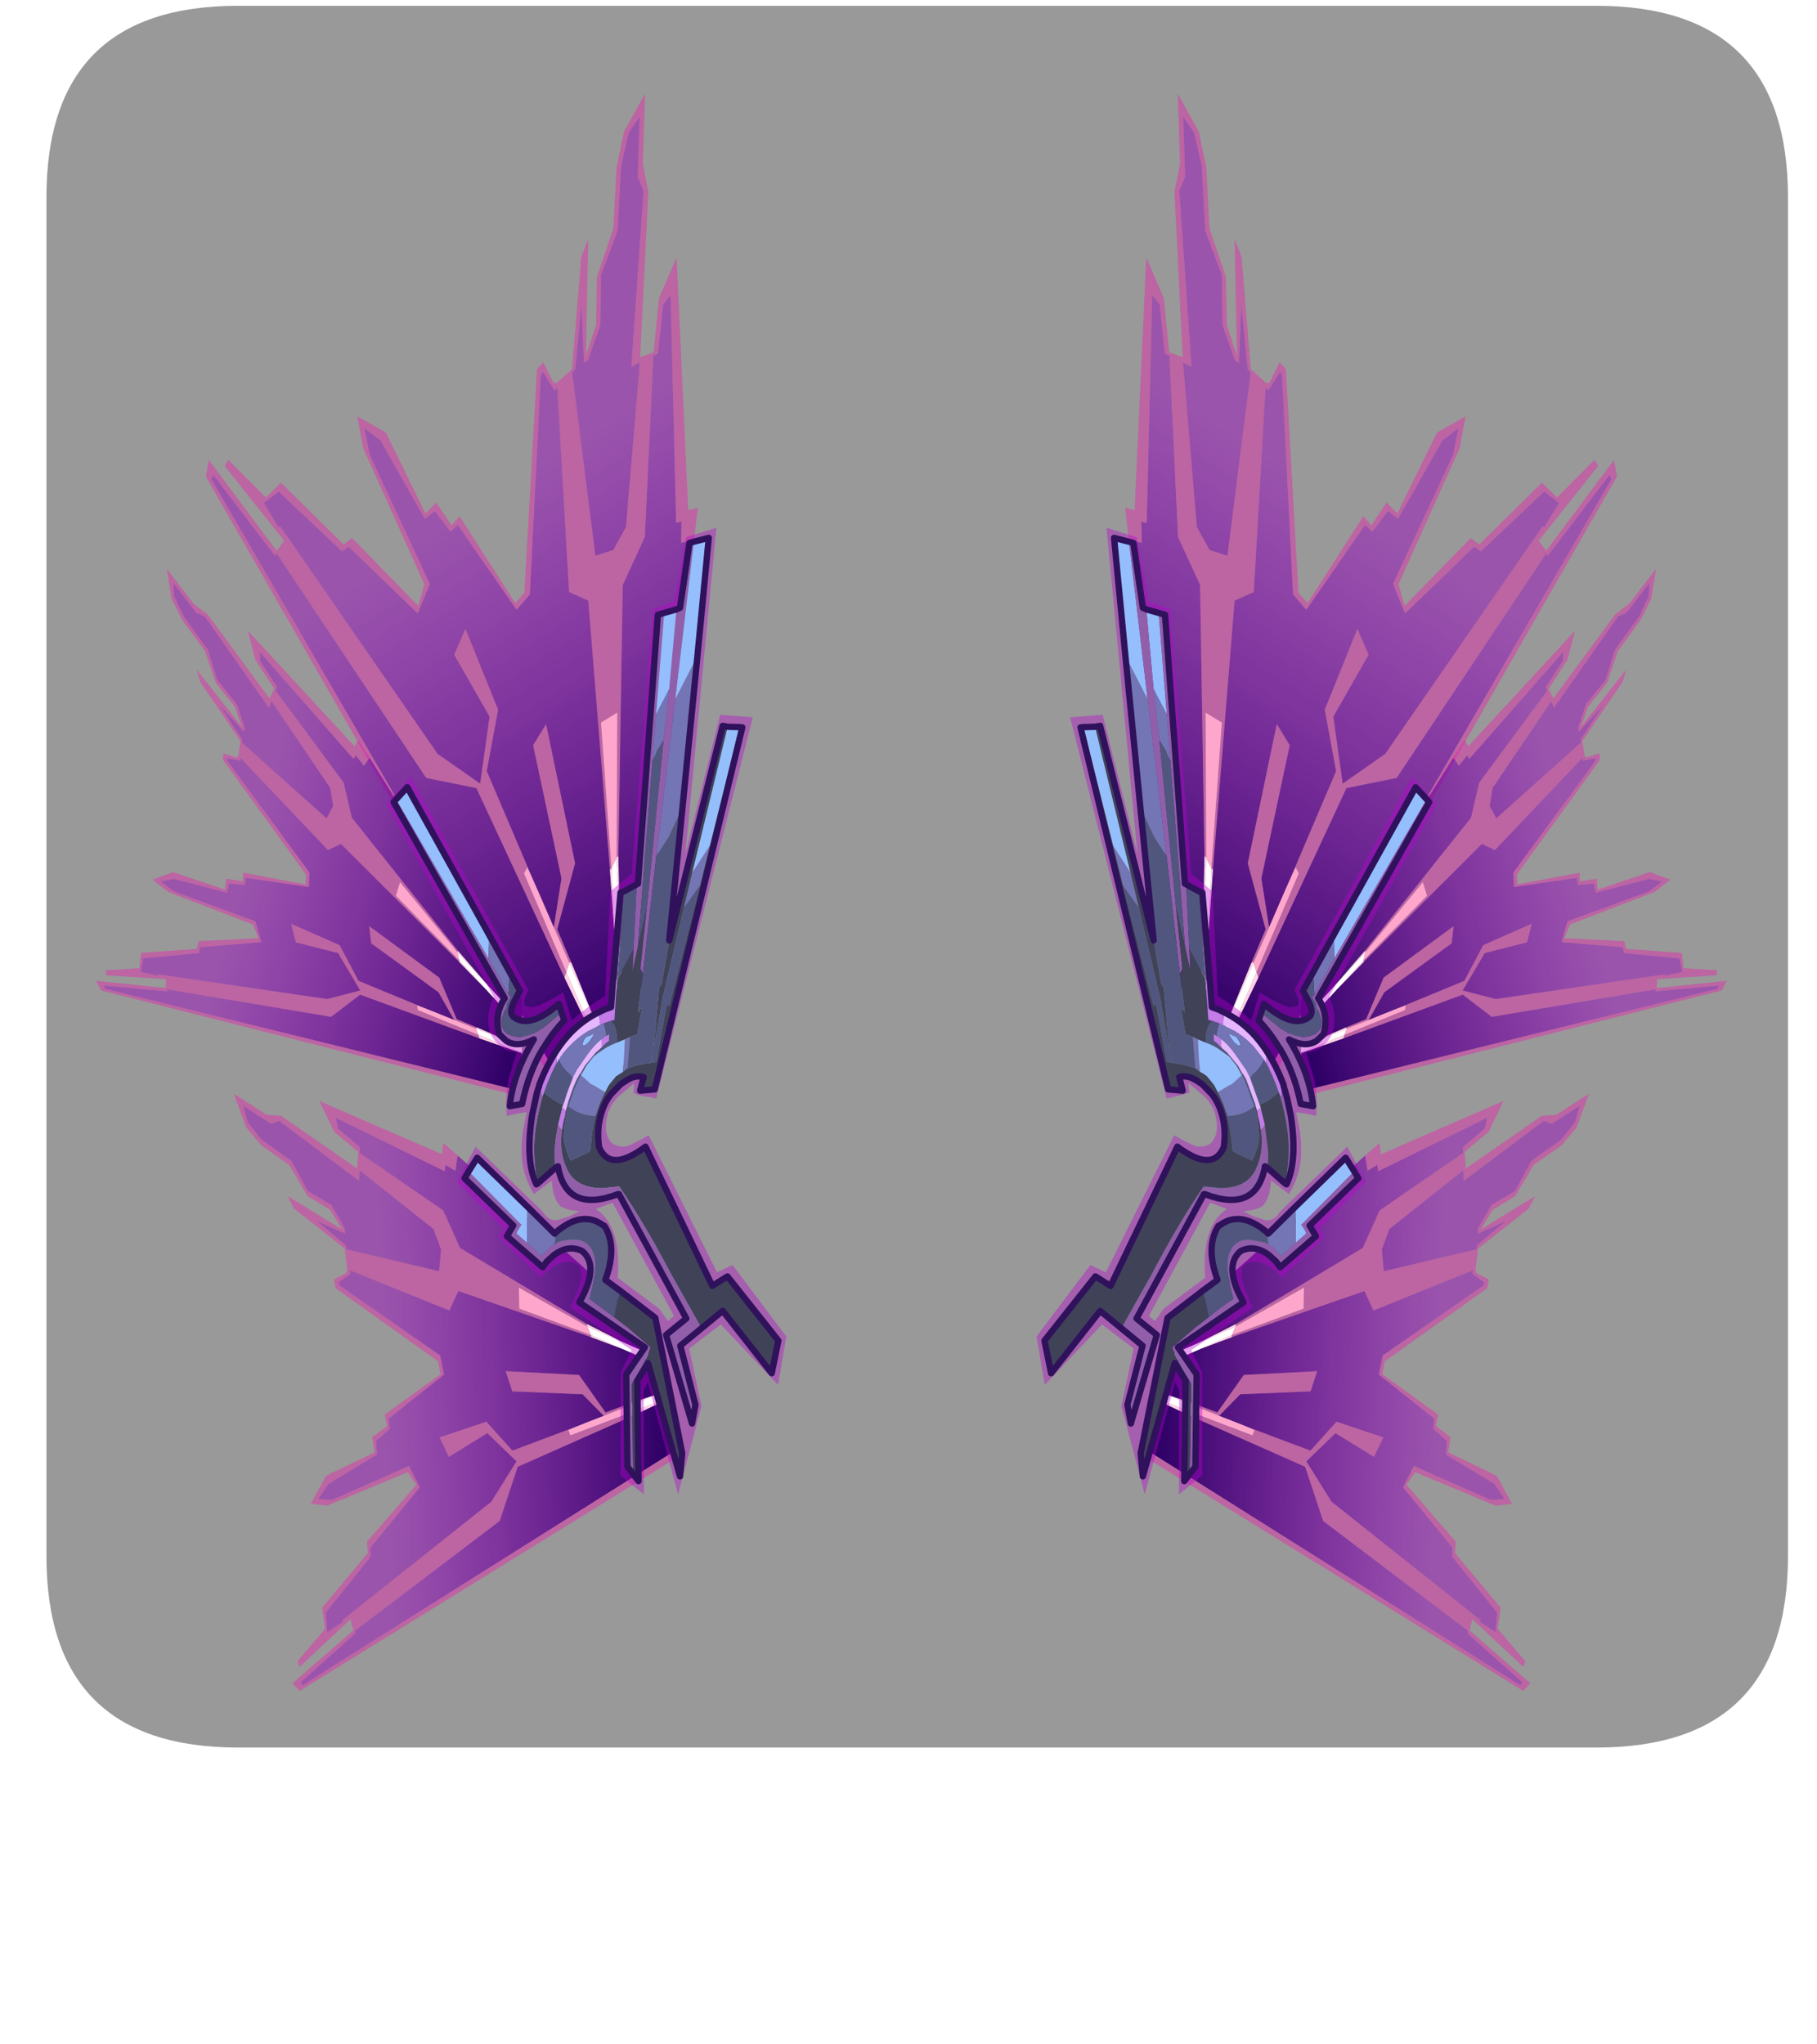 <?xml version="1.0" encoding="UTF-8" standalone="no"?>
<svg xmlns:ffdec="https://www.free-decompiler.com/flash" xmlns:xlink="http://www.w3.org/1999/xlink" ffdec:objectType="frame" height="35.2px" width="31.3px" xmlns="http://www.w3.org/2000/svg">
  <g transform="matrix(1.0, 0.0, 0.0, 1.0, 0.8, 0.0)">
    <use ffdec:characterId="1" height="30.0" transform="matrix(1.0, 0.0, 0.0, 1.0, 0.0, 0.0)" width="30.0" xlink:href="#shape0"/>
    <use ffdec:characterId="9" height="35.1" transform="matrix(1.0, 0.0, 0.0, 1.0, -0.8, 0.1)" width="31.3" xlink:href="#sprite0"/>
  </g>
  <defs>
    <g id="shape0" transform="matrix(1.0, 0.0, 0.0, 1.0, 0.0, 0.0)">
      <path d="M0.0 0.0 L30.0 0.0 30.0 30.0 0.0 30.0 0.0 0.0" fill="#33cc66" fill-opacity="0.0" fill-rule="evenodd" stroke="none"/>
    </g>
    <g id="sprite0" transform="matrix(1.0, 0.0, 0.0, 1.0, 0.8, 0.0)">
      <use ffdec:characterId="2" height="30.0" transform="matrix(1.0, 0.0, 0.0, 1.0, 0.0, 0.0)" width="30.0" xlink:href="#shape1"/>
      <filter id="filter0">
        <feColorMatrix in="SourceGraphic" result="filterResult0" type="matrix" values="0 0 0 0 1.0,0 0 0 0 0.0,0 0 0 0 0.0,0 0 0 1 0"/>
        <feConvolveMatrix divisor="25.0" in="filterResult0" kernelMatrix="1 1 1 1 1 1 1 1 1 1 1 1 1 1 1 1 1 1 1 1 1 1 1 1 1" order="5 5" result="filterResult1"/>
        <feComposite in="SourceGraphic" in2="filterResult1" operator="over" result="filterResult2"/>
      </filter>
      <use ffdec:characterId="8" filter="url(#filter0)" height="309.05" transform="matrix(0.109, 0.0, 0.0, 0.109, -0.782, 1.513)" width="287.75" xlink:href="#sprite1"/>
    </g>
    <g id="shape1" transform="matrix(1.0, 0.0, 0.0, 1.0, 0.0, 0.0)">
      <path d="M26.7 0.0 Q30.0 0.0 30.0 3.3 L30.0 26.7 Q30.0 30.0 26.7 30.0 L3.3 30.0 Q0.0 30.0 0.0 26.7 L0.0 3.3 Q0.0 0.0 3.3 0.0 L26.7 0.0" fill="#999999" fill-rule="evenodd" stroke="none"/>
    </g>
    <g id="sprite1" transform="matrix(1.0, 0.0, 0.0, 1.0, 68.8, 28.85)">
      <use ffdec:characterId="5" height="191.1" transform="matrix(0.565, 0.0, -0.232, 0.825, -19.683, -28.839)" width="162.75" xlink:href="#sprite2"/>
      <use ffdec:characterId="5" height="191.1" transform="matrix(0.281, -0.305, 0.214, 0.523, -68.796, 74.662)" width="162.75" xlink:href="#sprite2"/>
      <use ffdec:characterId="5" height="191.1" transform="matrix(0.148, -0.639, 0.329, 0.479, -45.808, 188.74)" width="162.75" xlink:href="#sprite2"/>
      <use ffdec:characterId="6" height="152.75" transform="matrix(1.0, 0.0, 0.0, 1.0, -7.95, 39.75)" width="63.25" xlink:href="#shape3"/>
      <use ffdec:characterId="5" height="191.1" transform="matrix(-0.565, 0.0, 0.232, 0.825, 169.833, -28.839)" width="162.75" xlink:href="#sprite2"/>
      <use ffdec:characterId="5" height="191.1" transform="matrix(-0.281, -0.305, -0.214, 0.523, 218.946, 74.662)" width="162.75" xlink:href="#sprite2"/>
      <use ffdec:characterId="5" height="191.1" transform="matrix(-0.148, -0.639, -0.329, 0.479, 195.958, 188.74)" width="162.75" xlink:href="#sprite2"/>
      <use ffdec:characterId="7" height="152.75" transform="matrix(1.0, 0.0, 0.0, 1.0, 94.85, 39.75)" width="63.25" xlink:href="#shape4"/>
    </g>
    <g id="sprite2" transform="matrix(1.0, 0.0, 0.0, 1.0, 0.0, -1.65)">
      <use ffdec:characterId="4" height="191.1" transform="matrix(1.0, 0.0, 0.0, 1.0, 0.0, 1.65)" width="162.75" xlink:href="#sprite3"/>
    </g>
    <g id="sprite3" transform="matrix(1.0, 0.0, 0.0, 1.0, 0.0, -1.65)">
      <use ffdec:characterId="3" height="191.1" transform="matrix(1.0, 0.0, 0.0, 1.0, 0.0, 1.65)" width="162.75" xlink:href="#shape2"/>
    </g>
    <g id="shape2" transform="matrix(1.0, 0.0, 0.0, 1.0, 0.0, -1.65)">
      <path d="M148.2 191.6 L2.25 75.5 2.4 74.65 26.05 90.15 26.45 89.8 85.8 132.7 100.65 134.65 140.2 170.95 154.25 183.55 148.2 191.6 M124.2 152.7 L102.2 131.4 100.55 119.65 85.05 104.15 83.95 109.1 98.7 120.95 101.35 133.8 87.1 128.1 25.1 84.45 24.8 84.7 18.8 80.05 22.0 77.85 44.4 89.3 46.0 88.45 70.5 101.2 71.55 95.55 44.6 70.8 41.0 65.7 46.5 68.1 65.05 83.1 67.25 81.6 73.25 85.55 74.75 84.25 97.85 100.5 100.35 97.55 86.2 55.6 86.45 54.9 91.25 58.5 91.8 58.0 111.15 97.1 117.2 98.75 144.35 150.15 150.65 162.45 158.25 178.45 158.7 178.2 155.25 182.15 155.15 182.25 151.85 178.95 141.1 168.25 134.35 161.7 134.15 149.05 115.1 122.4 113.15 126.45 131.55 151.95 133.25 161.35 127.2 155.55 124.2 152.7 M145.75 147.8 L125.6 95.75 128.0 86.55 116.15 51.85 117.25 51.4 114.85 42.0 116.2 40.25 135.65 83.85 137.05 83.6 138.6 87.65 142.05 87.2 162.75 172.55 158.9 177.85 159.2 177.25 151.95 161.95 145.75 147.8 M93.5 6.05 L97.7 17.6 100.4 20.2 110.85 53.95 112.9 53.15 121.95 84.65 120.2 89.05 115.65 90.15 94.75 55.05 95.35 54.45 92.05 42.15 97.3 53.25 98.2 52.65 98.9 45.95 95.15 36.35 96.3 27.9 92.2 15.5 91.7 9.1 93.5 6.05" fill="url(#gradient0)" fill-rule="evenodd" stroke="none"/>
      <path d="M148.2 191.6 L147.3 192.75 0.45 74.95 0.0 71.8 26.1 89.2 27.45 87.3 4.9 72.95 5.4 71.75 18.9 79.0 21.95 76.15 44.35 88.0 46.2 86.75 70.05 99.75 70.05 95.6 42.25 69.55 38.1 63.45 47.35 66.55 64.8 82.05 66.95 79.95 73.05 84.35 74.5 82.55 96.95 99.2 98.7 97.25 84.65 54.4 85.85 53.1 90.45 57.1 91.3 57.0 94.4 54.45 94.45 54.4 88.2 32.9 88.75 29.5 97.25 51.8 97.7 46.0 94.15 36.7 94.95 27.45 91.05 15.85 90.3 8.95 93.2 1.65 98.1 15.1 101.85 20.45 112.6 52.25 112.6 52.1 115.95 51.2 113.2 40.85 114.9 33.0 138.05 81.45 140.5 80.95 142.05 87.2 138.6 87.65 137.05 83.6 135.65 83.85 116.2 40.25 114.85 42.0 117.25 51.4 116.15 51.85 128.0 86.55 125.6 95.75 145.75 147.8 Q145.45 147.65 145.35 148.05 L134.1 120.2 130.35 122.1 144.75 150.0 Q144.6 150.45 144.35 150.15 L117.2 98.75 111.15 97.1 91.8 58.0 91.25 58.5 86.45 54.9 86.2 55.6 100.35 97.55 97.85 100.5 74.75 84.25 73.25 85.55 67.25 81.6 65.05 83.1 46.5 68.1 41.0 65.7 44.6 70.8 71.55 95.55 70.5 101.2 46.0 88.45 44.4 89.3 22.0 77.85 18.8 80.05 24.8 84.7 25.1 84.45 87.1 128.1 101.35 133.8 98.7 120.95 83.95 109.1 85.05 104.15 100.55 119.65 102.2 131.4 124.2 152.7 121.1 149.85 120.7 151.0 140.3 169.9 140.2 170.95 100.65 134.65 85.8 132.7 26.45 89.8 26.05 90.15 2.4 74.65 2.25 75.5 148.2 191.6 M93.5 6.05 L91.7 9.1 92.2 15.5 96.3 27.9 95.15 36.35 98.9 45.95 98.2 52.65 97.3 53.25 92.05 42.15 95.35 54.45 94.75 55.05 115.65 90.15 120.2 89.05 121.95 84.65 112.9 53.15 110.85 53.95 100.4 20.2 97.7 17.6 93.5 6.05 M133.25 161.35 L131.55 151.95 113.15 126.45 115.1 122.4 134.15 149.05 134.35 161.7 141.1 168.25 Q140.45 167.85 140.4 168.15 L133.25 161.35" fill="#ff00b4" fill-opacity="0.349" fill-rule="evenodd" stroke="none"/>
      <path d="M159.2 177.25 L158.25 178.45 150.65 162.45 144.75 150.0 145.35 148.05 151.95 161.95 159.2 177.25 M155.15 182.25 L155.35 182.25 154.4 183.45 140.3 169.9 140.4 168.15 151.85 178.95 155.15 182.25" fill="#ffffff" fill-rule="evenodd" stroke="none"/>
      <path d="M140.3 169.9 L120.7 151.0 121.1 149.85 124.2 152.7 127.2 155.55 133.25 161.35 140.4 168.15 140.3 169.9 M144.75 150.0 L130.35 122.1 134.1 120.2 145.35 148.05 144.75 150.0" fill="#ffa6cd" fill-rule="evenodd" stroke="none"/>
      <path d="M140.2 170.95 L140.3 169.9 154.4 183.45 154.25 183.55 140.2 170.95 M144.35 150.15 Q144.6 150.45 144.75 150.0 L150.65 162.45 144.35 150.15 M145.35 148.05 Q145.45 147.65 145.75 147.8 L151.95 161.95 145.35 148.05 M141.1 168.25 L151.85 178.95 140.4 168.15 Q140.45 167.85 141.1 168.25" fill="#ffd2e6" fill-rule="evenodd" stroke="none"/>
    </g>
    <linearGradient gradientTransform="matrix(-0.036, -0.066, 0.065, -0.035, 103.3, 137.75)" gradientUnits="userSpaceOnUse" id="gradient0" spreadMethod="pad" x1="-819.2" x2="819.2">
      <stop offset="0.0" stop-color="#2e0066"/>
      <stop offset="1.0" stop-color="#9b00c4" stop-opacity="0.451"/>
    </linearGradient>
    <g id="shape3" transform="matrix(1.0, 0.0, 0.0, 1.0, 7.95, -39.75)">
      <path d="M47.9 71.25 L48.35 71.3 34.5 128.5 32.2 128.7 32.75 126.55 Q31.4 126.15 29.85 127.2 L29.7 127.3 29.1 127.7 27.6 129.25 Q26.45 130.7 25.95 132.7 25.35 134.85 25.7 137.55 L25.7 137.6 Q27.45 141.75 33.05 137.55 L43.6 159.55 46.0 158.05 54.05 168.2 53.0 173.35 45.25 163.5 41.9 166.25 37.15 157.8 Q32.85 149.6 28.9 143.85 L28.7 143.85 28.2 143.9 26.25 144.1 Q22.2 144.1 20.75 141.35 L20.3 140.3 Q19.4 137.9 19.85 134.85 L20.05 133.65 20.3 132.7 20.45 131.85 20.65 131.2 20.85 131.3 20.7 131.75 Q20.05 134.45 20.15 136.5 20.4 137.95 21.2 139.75 L23.6 138.65 24.3 138.25 24.6 135.5 Q24.75 134.25 25.05 133.1 L25.15 132.7 Q25.85 130.45 26.65 128.95 L27.25 127.8 28.4 126.4 29.45 125.75 30.05 125.25 Q31.7 124.55 33.9 124.3 L34.25 122.25 33.95 124.3 34.75 124.15 36.4 115.1 36.8 115.3 41.65 96.25 43.2 90.0 47.9 71.25 M18.75 140.95 L16.1 143.3 Q15.5 141.5 15.45 138.1 15.4 134.6 16.75 129.7 L16.75 129.6 17.0 128.95 Q17.65 129.6 18.65 130.2 L18.95 130.4 20.05 130.95 19.9 131.3 19.8 131.85 19.25 134.05 Q18.75 136.45 18.7 138.4 L18.7 139.0 18.75 140.05 18.75 140.95 M36.8 104.95 L45.25 71.05 46.05 71.2 40.45 94.25 39.15 99.75 35.55 114.95 35.6 115.0 34.6 120.6 Q34.35 121.45 34.25 122.25 L34.6 119.3 35.2 112.4 35.6 111.85 36.8 104.95 M31.85 105.9 L33.25 99.85 32.25 109.4 32.65 110.2 31.85 116.35 32.55 115.6 32.2 117.2 31.75 119.8 30.6 120.2 29.8 120.6 28.7 121.05 28.55 121.1 28.55 120.1 Q28.4 118.9 27.85 117.9 L27.75 117.6 28.15 117.55 Q28.3 114.3 28.6 111.1 L31.1 106.45 31.15 106.3 31.0 109.85 31.85 105.9 M31.1 189.3 L30.85 175.1 31.3 174.25 Q33.25 171.2 33.85 169.25 L30.25 166.15 28.1 164.5 28.95 160.25 34.6 164.6 38.85 186.0 38.5 189.65 33.45 171.75 31.75 174.55 31.95 190.4 31.1 189.3" fill="#404358" fill-rule="evenodd" stroke="none"/>
      <path d="M41.9 166.25 L45.25 163.5 53.0 173.35 54.05 168.2 46.0 158.05 43.6 159.55 33.05 137.55 Q27.45 141.75 25.7 137.6 L25.7 137.55 Q25.35 134.85 25.95 132.7 26.45 130.7 27.6 129.25 L29.1 127.7 29.7 127.3 29.85 127.2 Q31.4 126.15 32.75 126.55 L32.2 128.7 34.5 128.5 48.35 71.3 47.9 71.25 46.05 71.2 45.25 71.05 36.8 104.95 38.9 83.9 41.25 60.1 43.05 41.35 40.7 41.95 40.0 42.15 38.5 52.4 37.95 52.65 36.0 53.2 35.0 53.5 31.85 96.0 31.65 96.1 29.65 97.2 29.1 97.4 27.85 112.05 27.6 115.5 26.5 115.9 25.7 116.3 Q21.95 118.1 19.3 121.9 L19.0 122.35 Q17.45 124.65 16.25 127.8 L16.25 127.95 Q15.9 128.85 15.7 129.9 L15.15 132.45 Q14.0 139.7 15.8 143.5 L16.1 143.3 18.75 140.95 19.2 140.65 Q20.55 148.15 28.7 145.05 L28.85 145.05 39.5 164.7 36.3 167.3 40.4 181.3 40.95 178.35 38.55 169.0 41.9 166.25 M46.8 156.25 L55.3 167.55 54.0 175.2 44.95 165.65 39.95 169.45 41.9 178.55 38.2 192.5 33.4 174.75 32.75 176.1 32.8 192.5 29.1 189.5 29.1 173.25 30.85 169.7 21.15 163.0 21.45 162.3 22.55 159.7 Q23.15 157.45 22.65 156.5 22.15 155.75 20.75 155.75 19.6 155.75 18.4 156.6 17.2 157.3 16.5 158.25 L9.85 151.9 10.55 150.45 3.25 143.1 6.2 137.55 16.8 147.8 16.9 147.95 17.15 148.3 Q17.9 149.2 18.95 149.2 L21.05 148.55 22.6 147.75 Q20.6 147.6 19.6 146.95 18.4 145.8 18.25 142.9 L15.4 145.05 Q13.6 141.95 13.5 139.05 13.3 136.05 14.3 132.1 L12.9 132.3 11.1 132.7 11.0 130.5 Q11.1 128.15 11.55 126.4 L12.75 122.55 Q11.0 122.75 9.45 121.05 7.5 118.85 8.55 115.2 L9.05 113.85 -7.95 83.35 -4.05 79.15 14.55 112.8 14.0 114.0 Q13.7 115.0 14.1 115.35 L15.05 115.5 Q15.95 115.5 18.65 114.0 L20.05 113.2 21.4 117.6 Q23.6 115.6 26.65 113.75 L27.5 97.2 30.85 94.4 34.2 52.6 37.55 51.4 39.45 41.25 44.25 39.75 39.35 91.3 44.85 69.3 50.0 69.7 34.75 129.95 33.7 129.7 Q32.05 129.55 31.15 129.05 L31.3 127.65 31.1 127.65 28.7 129.7 Q27.5 131.0 27.1 132.3 26.4 135.0 27.3 136.4 27.9 137.55 29.7 137.55 30.4 137.55 33.55 135.75 L44.35 157.4 46.8 156.25 M8.35 104.1 L-4.6 80.75 -6.35 82.65 -6.75 83.1 10.8 114.1 Q9.05 116.7 9.95 119.8 L11.0 120.8 Q12.75 122.0 15.4 120.6 12.1 126.05 11.6 131.15 L13.55 130.8 Q14.5 126.0 16.8 122.1 L17.0 121.85 Q18.4 119.5 20.2 117.6 L19.8 116.35 19.35 115.0 Q14.85 118.9 12.35 117.15 11.4 116.6 12.2 114.8 L13.2 112.9 11.6 110.0 8.35 104.1 M14.35 147.0 L6.45 139.3 5.1 141.45 4.45 142.55 12.15 150.0 11.15 151.7 16.8 156.6 17.45 155.7 18.55 154.7 Q20.85 152.95 23.05 154.05 25.85 156.4 22.6 162.15 L32.95 169.25 30.0 173.55 30.2 188.1 31.1 189.3 31.95 190.4 31.75 174.55 33.45 171.75 38.5 189.65 38.85 186.0 34.6 164.6 28.95 160.25 26.7 158.6 Q28.65 153.35 26.55 150.05 L26.45 150.05 Q23.1 147.45 18.8 151.15 L18.7 151.3 14.35 147.0 M27.85 146.4 L25.7 147.2 25.2 147.4 Q29.25 150.0 28.65 158.25 L35.2 163.15 36.6 165.1 37.55 164.3 27.85 146.4" fill="#bb00d0" fill-opacity="0.38" fill-rule="evenodd" stroke="none"/>
      <path d="M19.85 134.85 Q19.4 137.9 20.3 140.3 L20.75 141.35 Q22.2 144.1 26.25 144.1 L28.2 143.9 28.7 143.85 28.9 143.85 Q32.85 149.6 37.15 157.8 L41.9 166.25 38.55 169.0 40.95 178.35 40.4 181.3 36.3 167.3 39.5 164.7 28.85 145.05 28.7 145.05 Q20.55 148.15 19.2 140.65 L18.75 140.95 18.75 140.05 18.7 139.0 18.7 138.4 Q18.75 136.45 19.25 134.05 L19.6 134.6 19.85 134.85 M16.1 143.3 L15.8 143.5 Q14.0 139.7 15.15 132.45 L15.7 129.9 Q15.9 128.85 16.25 127.95 L16.25 127.8 16.45 128.15 16.75 129.7 Q15.4 134.6 15.45 138.1 15.5 141.5 16.1 143.3 M31.65 96.1 L31.85 96.0 35.0 53.5 36.0 53.2 34.7 69.35 34.15 76.5 31.85 105.9 31.0 109.85 31.15 106.3 31.65 96.1 M37.95 52.65 L38.5 52.4 40.0 42.15 40.7 41.95 37.75 66.85 34.75 91.6 32.65 110.2 32.25 109.4 33.25 99.85 35.9 73.3 36.8 65.25 37.95 52.65 M-6.35 82.65 L8.25 107.85 11.4 113.5 11.8 113.95 11.4 114.55 11.15 115.05 10.4 117.15 Q9.95 118.65 11.0 119.5 L11.1 119.65 Q12.1 120.2 13.25 120.2 14.95 120.2 17.2 118.5 L19.8 116.35 20.2 117.6 Q18.4 119.5 17.0 121.85 L16.8 122.1 Q14.5 126.0 13.55 130.8 L11.6 131.15 Q12.1 126.05 15.4 120.6 12.75 122.0 11.0 120.8 L9.95 119.8 Q9.05 116.7 10.8 114.1 L-6.75 83.1 -6.35 82.65 M5.1 141.45 L13.3 149.75 13.5 149.95 13.35 150.0 12.75 151.0 12.7 151.3 14.35 152.75 15.7 154.0 16.6 154.85 17.9 153.5 18.7 152.95 19.05 152.75 Q20.15 152.25 21.75 152.25 24.35 152.25 25.0 155.1 25.35 157.4 24.2 161.6 L28.1 164.5 30.25 166.15 33.85 169.25 Q33.25 171.2 31.3 174.25 L30.85 175.1 31.1 189.3 30.2 188.1 30.0 173.55 32.95 169.25 22.6 162.15 Q25.85 156.4 23.05 154.05 20.85 152.95 18.55 154.7 L17.45 155.7 16.8 156.6 11.15 151.7 12.15 150.0 4.45 142.55 5.1 141.45" fill="#915faa" fill-rule="evenodd" stroke="none"/>
      <path d="M47.9 71.25 L43.2 90.0 40.45 94.25 46.05 71.2 47.9 71.25 M29.45 125.75 L28.4 126.4 27.25 127.8 26.65 128.95 25.0 127.95 24.4 127.65 22.85 126.25 23.7 124.75 24.85 123.3 Q25.65 122.65 26.75 121.95 27.6 121.45 28.55 121.1 L28.7 121.05 29.8 120.6 29.65 123.65 29.45 125.75 M36.0 53.2 L37.95 52.65 36.8 65.25 35.35 68.05 35.2 68.3 34.7 69.35 36.0 53.2 M40.7 41.95 L43.05 41.35 41.25 60.1 40.7 61.1 38.9 64.6 38.6 65.2 37.75 66.85 40.7 41.95 M-6.35 82.65 L-4.6 80.75 8.35 104.1 8.25 107.85 -6.35 82.65 M24.7 120.2 L24.05 121.1 23.4 121.6 23.05 121.55 23.15 121.1 Q23.35 120.45 23.7 120.2 L24.8 119.75 24.7 120.2 M14.35 152.75 L12.7 151.3 12.75 151.0 13.35 150.0 13.5 149.95 13.3 149.75 5.1 141.45 6.45 139.3 14.35 147.0 14.35 151.3 14.35 152.75" fill="#94befc" fill-rule="evenodd" stroke="none"/>
      <path d="M43.2 90.0 L41.65 96.25 39.15 99.75 40.45 94.25 43.2 90.0 M30.05 125.25 L29.45 125.75 29.65 123.65 29.8 120.6 30.6 120.2 30.2 125.15 30.05 125.25 M26.65 128.95 Q25.85 130.45 25.15 132.7 22.85 132.6 21.5 131.6 L21.25 131.45 20.9 131.2 Q21.6 128.85 22.4 127.1 L22.85 126.25 24.4 127.65 25.0 127.95 26.65 128.95 M41.25 60.1 L38.9 83.9 38.75 84.2 36.7 88.6 34.75 91.6 37.75 66.85 38.6 65.2 38.9 64.6 40.7 61.1 41.25 60.1 M34.7 69.35 L35.2 68.3 35.35 68.05 36.8 65.25 35.9 73.3 34.75 75.2 34.75 75.4 34.15 76.5 34.7 69.35 M8.25 107.85 L8.35 104.1 11.6 110.0 11.4 113.5 8.25 107.85 M25.9 118.3 L26.45 118.05 26.75 119.05 26.8 120.1 26.1 120.6 Q24.85 121.6 23.95 122.9 L22.2 125.45 21.6 126.6 21.2 126.25 20.75 125.85 Q19.8 124.95 19.35 123.8 20.05 122.65 21.05 121.65 23.15 119.45 25.9 118.3 M24.7 120.2 L24.8 119.75 23.7 120.2 Q23.35 120.45 23.15 121.1 L23.05 121.55 23.4 121.6 24.05 121.1 24.7 120.2 M14.35 152.75 L14.35 151.3 14.35 147.0 18.7 151.3 18.8 151.15 18.7 152.95 17.9 153.5 16.6 154.85 15.7 154.0 14.35 152.75" fill="#7375b4" fill-rule="evenodd" stroke="none"/>
      <path d="M41.65 96.25 L36.8 115.3 36.4 115.1 34.75 124.15 33.95 124.3 34.25 122.25 33.9 124.3 Q31.7 124.55 30.05 125.25 L30.2 125.15 30.6 120.2 31.75 119.8 32.2 117.2 32.55 115.6 31.85 116.35 32.65 110.2 34.75 91.6 36.7 88.6 38.75 84.2 38.9 83.9 36.8 104.95 35.6 111.85 35.2 112.4 34.6 119.3 34.25 122.25 Q34.35 121.45 34.6 120.6 L35.6 115.0 35.55 114.95 39.15 99.75 41.65 96.25 M25.15 132.7 L25.05 133.1 Q24.75 134.25 24.6 135.5 L24.3 138.25 23.6 138.65 21.2 139.75 Q20.4 137.95 20.15 136.5 20.05 134.45 20.7 131.75 L20.85 131.3 20.65 131.2 20.7 130.9 Q21.35 128.7 22.15 126.95 L22.65 126.05 22.75 126.0 23.45 124.75 23.95 124.15 25.15 122.7 26.1 121.85 26.8 121.15 27.25 120.8 27.3 119.8 26.8 120.1 26.75 119.05 26.45 118.05 27.75 117.6 27.85 117.9 Q28.4 118.9 28.55 120.1 L28.55 121.1 Q27.6 121.45 26.75 121.95 25.65 122.65 24.85 123.3 L23.7 124.75 22.85 126.25 22.4 127.1 Q21.6 128.85 20.9 131.2 L21.25 131.45 21.5 131.6 Q22.85 132.6 25.15 132.7 M29.65 97.2 L31.65 96.1 31.15 106.3 31.1 106.45 28.6 111.1 29.65 97.2 M34.15 76.5 L34.75 75.4 34.75 75.2 35.9 73.3 33.25 99.85 31.85 105.9 34.15 76.5 M11.6 110.0 L13.2 112.9 12.2 114.8 Q11.4 116.6 12.35 117.15 14.85 118.9 19.35 115.0 L19.8 116.35 17.2 118.5 Q14.95 120.2 13.25 120.2 12.1 120.2 11.1 119.65 L11.0 119.5 Q9.95 118.65 10.4 117.15 L11.15 115.05 11.4 114.55 11.8 113.95 11.4 113.5 11.6 110.0 M18.95 124.45 L19.35 123.8 Q19.8 124.95 20.75 125.85 L21.2 126.25 21.6 126.6 21.35 127.3 Q20.75 128.7 20.3 130.25 L20.05 130.95 18.95 130.4 18.65 130.2 Q17.65 129.6 17.0 128.95 17.85 126.4 18.95 124.45 M28.1 164.5 L24.2 161.6 Q25.35 157.4 25.0 155.1 24.35 152.25 21.75 152.25 20.15 152.25 19.05 152.75 L18.7 152.95 18.8 151.15 Q23.1 147.45 26.45 150.05 L26.55 150.05 Q28.65 153.35 26.7 158.6 L28.95 160.25 28.1 164.5" fill="#51567e" fill-rule="evenodd" stroke="none"/>
      <path d="M27.85 112.05 L29.1 97.4 29.65 97.2 28.6 111.1 27.85 112.05" fill="#664983" fill-rule="evenodd" stroke="none"/>
      <path d="M20.45 131.85 L20.3 132.7 20.05 133.65 19.85 134.85 19.6 134.6 19.25 134.05 19.8 131.85 19.9 131.3 20.45 131.85 M16.25 127.8 Q17.45 124.65 19.0 122.35 L19.3 121.9 19.25 122.25 19.05 123.0 18.95 124.45 Q17.85 126.4 17.0 128.95 L16.75 129.6 16.75 129.7 16.45 128.15 16.25 127.8 M25.7 116.3 L26.5 115.9 27.6 115.5 27.85 112.05 28.6 111.1 Q28.3 114.3 28.15 117.55 L27.75 117.6 26.45 118.05 25.9 118.3 25.7 116.9 25.7 116.6 25.7 116.3 M26.1 121.85 L26.1 121.4 26.1 120.6 26.8 120.1 27.3 119.8 27.25 120.8 26.8 121.15 26.1 121.85" fill="#c37be7" fill-rule="evenodd" stroke="none"/>
      <path d="M20.65 131.2 L20.45 131.85 19.9 131.3 20.05 130.95 20.3 130.25 Q20.75 128.7 21.35 127.3 L21.6 126.6 22.2 125.45 23.95 122.9 Q24.85 121.6 26.1 120.6 L26.1 121.4 26.1 121.85 25.15 122.7 23.95 124.15 23.45 124.75 22.75 126.0 22.65 126.05 22.15 126.95 Q21.35 128.7 20.7 130.9 L20.65 131.2 M19.3 121.9 Q21.95 118.1 25.7 116.3 L25.7 116.6 25.7 116.9 25.9 118.3 Q23.15 119.45 21.05 121.65 20.05 122.65 19.35 123.8 L18.95 124.45 19.05 123.0 19.25 122.25 19.3 121.9" fill="#e6b6ff" fill-rule="evenodd" stroke="none"/>
      <path d="M41.9 166.25 L45.25 163.5 53.0 173.35 54.05 168.2 46.0 158.05 43.6 159.55 33.05 137.55 Q27.45 141.75 25.7 137.6 L25.7 137.55 Q25.35 134.85 25.95 132.7 26.45 130.7 27.6 129.25 L29.1 127.7 29.7 127.3 29.85 127.2 Q31.4 126.15 32.75 126.55 L32.2 128.7 34.5 128.5 48.35 71.3 47.9 71.25 46.05 71.2 45.25 71.05 36.8 104.95 38.9 83.9 41.25 60.1 43.05 41.35 40.7 41.95 40.0 42.15 38.5 52.4 37.95 52.65 36.0 53.2 35.0 53.5 31.85 96.0 31.65 96.1 29.65 97.2 29.1 97.4 27.85 112.05 27.6 115.5 26.5 115.9 25.7 116.3 Q21.95 118.1 19.3 121.9 L19.0 122.35 Q17.45 124.65 16.25 127.8 L16.25 127.95 Q15.9 128.85 15.7 129.9 L15.15 132.45 Q14.0 139.7 15.8 143.5 L16.1 143.3 18.75 140.95 19.2 140.65 Q20.55 148.15 28.7 145.05 L28.85 145.05 39.5 164.7 36.3 167.3 40.4 181.3 40.95 178.35 38.55 169.0 41.9 166.25 M8.35 104.1 L-4.6 80.75 -6.35 82.65 -6.75 83.1 10.8 114.1 Q9.05 116.7 9.95 119.8 L11.0 120.8 Q12.75 122.0 15.4 120.6 12.1 126.05 11.6 131.15 L13.55 130.8 Q14.5 126.0 16.8 122.1 M8.35 104.1 L11.6 110.0 13.2 112.9 12.2 114.8 Q11.4 116.6 12.35 117.15 14.85 118.9 19.35 115.0 L19.8 116.35 20.2 117.6 Q18.4 119.5 17.0 121.85 M14.35 147.0 L6.45 139.3 5.1 141.45 4.45 142.55 12.15 150.0 11.15 151.7 16.8 156.6 17.45 155.7 18.55 154.7 Q20.85 152.95 23.05 154.05 25.85 156.4 22.6 162.15 L32.95 169.25 30.0 173.55 30.2 188.1 31.1 189.3 31.95 190.4 31.75 174.55 33.45 171.75 38.5 189.65 38.85 186.0 34.6 164.6 28.95 160.25 26.7 158.6 Q28.65 153.35 26.55 150.05 L26.45 150.05 Q23.1 147.45 18.8 151.15 L18.7 151.3 14.35 147.0 Z" fill="none" stroke="#2f125b" stroke-linecap="round" stroke-linejoin="round" stroke-width="1.0"/>
    </g>
    <g id="shape4" transform="matrix(1.0, 0.0, 0.0, 1.0, -94.85, -39.75)">
      <path d="M109.45 41.95 L107.1 41.35 108.9 60.1 109.45 61.1 111.25 64.6 111.55 65.2 112.4 66.85 109.45 41.95 M104.1 71.2 L102.25 71.25 106.95 90.0 109.7 94.25 104.1 71.2 M114.15 53.2 L112.2 52.65 113.35 65.25 114.8 68.05 114.95 68.3 115.45 69.35 114.15 53.2 M120.7 125.75 Q121.25 126.0 121.75 126.4 L122.9 127.8 123.5 128.95 125.15 127.95 125.75 127.65 127.3 126.25 126.45 124.75 125.3 123.3 123.4 121.95 Q122.55 121.45 121.6 121.1 L121.45 121.05 120.35 120.6 120.5 123.65 120.7 125.75 M126.1 121.1 L126.75 121.6 127.1 121.55 127.0 121.1 126.45 120.2 125.35 119.75 125.45 120.2 126.1 121.1 M141.9 107.85 L156.5 82.65 154.75 80.75 141.8 104.1 141.9 107.85 M145.05 141.45 L143.7 139.3 135.8 147.0 135.8 151.3 135.8 152.75 137.45 151.3 137.4 151.0 136.8 150.0 136.65 149.95 136.85 149.75 145.05 141.45" fill="#94befc" fill-rule="evenodd" stroke="none"/>
      <path d="M108.9 60.1 L107.1 41.35 109.45 41.95 110.15 42.15 111.65 52.4 112.2 52.65 114.15 53.2 115.15 53.5 118.3 96.0 118.5 96.1 120.5 97.2 121.05 97.4 122.3 112.05 122.55 115.5 123.65 115.9 124.45 116.3 Q128.2 118.1 130.85 121.9 L131.15 122.35 Q132.7 124.65 133.9 127.8 L133.9 127.95 134.45 129.9 135.0 132.45 Q136.15 139.7 134.35 143.5 L134.05 143.3 131.4 140.95 130.95 140.65 Q129.6 148.15 121.45 145.05 L121.3 145.05 110.65 164.7 113.85 167.3 109.75 181.3 109.2 178.35 111.6 169.0 108.25 166.25 104.9 163.5 97.15 173.35 96.1 168.2 104.15 158.05 106.55 159.55 117.1 137.55 Q122.7 141.75 124.45 137.6 L124.45 137.55 Q124.8 134.85 124.2 132.7 123.7 130.7 122.55 129.25 L121.05 127.7 120.45 127.3 120.3 127.2 Q118.75 126.15 117.4 126.55 L117.95 128.7 115.65 128.5 101.8 71.3 102.25 71.25 104.1 71.2 104.9 71.05 113.35 104.95 111.25 83.9 108.9 60.1 M112.6 51.4 L110.7 41.25 105.9 39.75 110.8 91.3 105.3 69.3 100.15 69.7 115.4 129.95 116.45 129.7 119.0 129.05 118.85 127.65 119.05 127.65 121.45 129.7 Q122.65 131.0 123.05 132.3 123.75 135.0 122.85 136.4 122.25 137.55 120.45 137.55 119.75 137.55 116.6 135.75 L105.8 157.4 103.35 156.25 94.85 167.55 96.15 175.2 105.2 165.65 110.2 169.45 108.25 178.55 111.95 192.5 116.75 174.75 117.4 176.1 117.35 192.5 121.05 189.5 121.05 173.25 119.3 169.7 129.0 163.0 128.7 162.3 127.6 159.7 Q127.0 157.45 127.5 156.5 128.0 155.75 129.4 155.75 130.55 155.75 131.75 156.6 132.95 157.3 133.65 158.25 L140.3 151.9 139.6 150.45 146.9 143.1 143.95 137.55 133.35 147.8 133.25 147.95 133.0 148.3 Q132.25 149.2 131.2 149.2 L129.1 148.55 127.55 147.75 Q129.55 147.6 130.55 146.95 131.75 145.8 131.9 142.9 L134.75 145.05 Q136.55 141.95 136.65 139.05 136.85 136.05 135.85 132.1 L137.25 132.3 139.05 132.7 139.15 130.5 Q139.05 128.15 138.6 126.4 L137.4 122.55 Q139.15 122.75 140.7 121.05 142.65 118.85 141.6 115.2 L141.1 113.85 158.1 83.35 154.2 79.15 135.6 112.8 136.15 114.0 Q136.45 115.0 136.05 115.35 L135.1 115.5 Q134.2 115.5 131.5 114.0 L130.1 113.2 128.75 117.6 Q126.55 115.6 123.5 113.75 L122.65 97.2 119.3 94.4 115.95 52.6 112.6 51.4 M130.35 116.35 L130.8 115.0 Q135.3 118.9 137.8 117.15 138.75 116.6 137.95 114.8 L136.95 112.9 138.55 110.0 141.8 104.1 154.75 80.75 156.5 82.65 156.9 83.1 139.35 114.1 Q141.1 116.7 140.2 119.8 L139.15 120.8 Q137.4 122.0 134.75 120.6 138.05 126.05 138.55 131.15 L136.6 130.8 Q135.65 126.0 133.35 122.1 L133.15 121.85 Q131.75 119.5 129.95 117.6 L130.35 116.35 M135.8 147.0 L143.7 139.3 145.05 141.45 145.7 142.55 138.0 150.0 139.0 151.7 133.35 156.6 132.7 155.7 131.6 154.7 Q129.3 152.95 127.1 154.05 124.3 156.4 127.55 162.15 L117.2 169.25 120.15 173.55 119.95 188.1 119.05 189.3 118.2 190.4 118.4 174.55 116.7 171.75 111.65 189.65 111.3 186.0 115.55 164.6 121.2 160.25 123.45 158.6 Q121.5 153.35 123.6 150.05 L123.7 150.05 Q127.05 147.45 131.35 151.15 L131.45 151.3 135.8 147.0 M124.45 147.2 L124.95 147.4 Q120.9 150.0 121.5 158.25 L114.95 163.15 113.55 165.1 112.6 164.3 122.3 146.4 124.45 147.2" fill="#bb00d0" fill-opacity="0.38" fill-rule="evenodd" stroke="none"/>
      <path d="M109.45 41.95 L112.4 66.85 115.4 91.6 117.5 110.2 117.9 109.4 116.9 99.85 114.25 73.3 113.35 65.25 112.2 52.65 111.65 52.4 110.15 42.15 109.45 41.95 M108.25 166.25 L111.6 169.0 109.2 178.35 109.75 181.3 113.85 167.3 110.65 164.7 121.3 145.05 121.45 145.05 Q129.6 148.15 130.95 140.65 L131.4 140.95 131.4 140.05 131.45 139.0 131.45 138.4 130.9 134.05 130.55 134.6 130.3 134.85 Q130.75 137.9 129.85 140.3 L129.4 141.35 Q127.95 144.1 123.9 144.1 L121.95 143.9 121.45 143.85 121.25 143.85 Q117.3 149.6 113.0 157.8 L108.25 166.25 M134.05 143.3 L134.35 143.5 Q136.15 139.7 135.0 132.45 L134.45 129.9 133.9 127.95 133.9 127.8 133.7 128.15 133.4 129.7 Q134.75 134.6 134.7 138.1 134.65 141.5 134.05 143.3 M118.5 96.1 L118.3 96.0 115.15 53.5 114.15 53.2 115.45 69.35 116.0 76.5 118.3 105.9 119.15 109.85 119.0 106.3 118.5 96.1 M138.75 113.5 L138.35 113.95 138.75 114.55 139.0 115.05 139.75 117.15 Q140.2 118.65 139.15 119.5 L139.05 119.65 Q138.05 120.2 136.9 120.2 135.2 120.2 132.95 118.5 L130.35 116.35 129.95 117.6 Q131.75 119.5 133.15 121.85 L133.35 122.1 Q135.65 126.0 136.6 130.8 L138.55 131.15 Q138.05 126.05 134.75 120.6 137.4 122.0 139.15 120.8 L140.2 119.8 Q141.1 116.7 139.35 114.1 L156.9 83.1 156.5 82.65 141.9 107.85 138.75 113.5 M145.05 141.45 L136.85 149.75 136.65 149.95 136.8 150.0 137.4 151.0 137.45 151.3 135.8 152.75 134.45 154.0 133.55 154.85 132.25 153.5 131.45 152.95 131.1 152.75 128.4 152.25 Q125.8 152.25 125.15 155.1 124.8 157.4 125.95 161.6 123.8 163.0 122.05 164.5 L119.9 166.15 116.3 169.25 Q116.9 171.2 118.85 174.25 L119.3 175.1 119.05 189.3 119.95 188.1 120.15 173.55 117.2 169.25 127.55 162.15 Q124.3 156.4 127.1 154.05 129.3 152.95 131.6 154.7 L132.7 155.7 133.35 156.6 139.0 151.7 138.0 150.0 145.7 142.55 145.05 141.45" fill="#915faa" fill-rule="evenodd" stroke="none"/>
      <path d="M112.4 66.85 L111.55 65.2 111.25 64.6 109.45 61.1 108.9 60.1 111.25 83.9 111.4 84.2 113.45 88.6 115.4 91.6 112.4 66.85 M115.45 69.35 L114.95 68.3 114.8 68.05 113.35 65.25 114.25 73.3 115.4 75.2 115.4 75.4 116.0 76.5 115.45 69.35 M111.0 99.75 L109.7 94.25 106.95 90.0 108.5 96.25 111.0 99.75 M120.1 125.25 L120.7 125.75 120.5 123.65 120.35 120.6 119.55 120.2 119.95 125.15 120.1 125.25 M123.5 128.95 Q124.3 130.45 125.0 132.7 127.3 132.6 128.65 131.6 L128.9 131.45 129.25 131.2 127.75 127.1 127.3 126.25 125.75 127.65 125.15 127.95 123.5 128.95 M124.25 118.3 L123.7 118.05 123.4 119.05 123.35 120.1 124.05 120.6 Q125.3 121.6 126.2 122.9 L127.95 125.45 128.55 126.6 128.95 126.25 129.4 125.85 Q130.35 124.95 130.8 123.8 L129.1 121.65 Q127.0 119.45 124.25 118.3 M126.1 121.1 L125.45 120.2 125.35 119.75 126.45 120.2 127.0 121.1 127.1 121.55 126.75 121.6 126.1 121.1 M138.55 110.0 L138.75 113.5 141.9 107.85 141.8 104.1 138.55 110.0 M135.8 152.75 L135.8 151.3 135.8 147.0 131.45 151.3 131.35 151.15 131.45 152.95 132.25 153.5 133.55 154.85 134.45 154.0 135.8 152.75" fill="#7375b4" fill-rule="evenodd" stroke="none"/>
      <path d="M111.25 83.9 L113.35 104.95 114.55 111.85 114.95 112.4 115.55 119.3 115.9 122.25 115.55 120.6 114.55 115.0 114.6 114.95 111.0 99.75 108.5 96.25 113.35 115.3 113.75 115.1 115.4 124.15 116.2 124.3 115.9 122.25 116.25 124.3 Q118.45 124.55 120.1 125.25 L119.95 125.15 119.55 120.2 118.4 119.8 117.95 117.2 117.6 115.6 118.3 116.35 117.5 110.2 115.4 91.6 113.45 88.6 111.4 84.2 111.25 83.9 M120.5 97.2 L118.5 96.1 119.0 106.3 119.05 106.45 121.55 111.1 120.5 97.2 M116.0 76.5 L115.4 75.4 115.4 75.2 114.25 73.3 116.9 99.85 118.3 105.9 116.0 76.5 M125.0 132.7 L125.1 133.1 125.55 135.5 125.85 138.25 Q126.2 138.4 126.55 138.65 L128.95 139.75 Q129.75 137.95 130.0 136.5 130.1 134.45 129.45 131.75 L129.3 131.3 129.5 131.2 129.45 130.9 128.0 126.95 127.5 126.05 127.4 126.0 126.7 124.75 126.2 124.15 125.0 122.7 124.05 121.85 123.35 121.15 122.9 120.8 122.85 119.8 123.35 120.1 123.4 119.05 123.7 118.05 122.4 117.6 122.3 117.9 Q121.75 118.9 121.6 120.1 L121.6 121.1 Q122.55 121.45 123.4 121.95 L125.3 123.3 126.45 124.75 127.3 126.25 127.75 127.1 129.25 131.2 128.9 131.45 128.65 131.6 Q127.3 132.6 125.0 132.7 M128.55 126.6 L128.8 127.3 129.85 130.25 130.1 130.95 131.2 130.4 131.5 130.2 133.15 128.95 Q132.3 126.4 131.2 124.45 L130.8 123.8 Q130.35 124.95 129.4 125.85 L128.95 126.25 128.55 126.6 M130.35 116.35 L132.95 118.5 Q135.2 120.2 136.9 120.2 138.05 120.2 139.05 119.65 L139.15 119.5 Q140.2 118.65 139.75 117.15 L139.0 115.05 138.75 114.55 138.35 113.95 138.75 113.5 138.55 110.0 136.95 112.9 137.95 114.8 Q138.75 116.6 137.8 117.15 135.3 118.9 130.8 115.0 L130.35 116.35 M131.35 151.15 Q127.05 147.45 123.7 150.05 L123.6 150.05 Q121.5 153.35 123.45 158.6 L121.2 160.25 122.05 164.5 Q123.8 163.0 125.95 161.6 124.8 157.4 125.15 155.1 125.8 152.25 128.4 152.25 L131.1 152.75 131.45 152.95 131.35 151.15" fill="#51567e" fill-rule="evenodd" stroke="none"/>
      <path d="M122.3 112.05 L121.05 97.4 120.5 97.2 121.55 111.1 122.3 112.05" fill="#664983" fill-rule="evenodd" stroke="none"/>
      <path d="M113.35 104.95 L104.9 71.05 104.1 71.2 109.7 94.25 111.0 99.75 114.6 114.95 114.55 115.0 115.55 120.6 115.9 122.25 115.55 119.3 114.95 112.4 114.55 111.85 113.35 104.95 M102.25 71.25 L101.8 71.3 115.65 128.5 117.95 128.7 117.4 126.55 Q118.75 126.15 120.3 127.2 L120.45 127.3 121.05 127.7 122.55 129.25 Q123.7 130.7 124.2 132.7 124.8 134.85 124.45 137.55 L124.45 137.6 Q122.7 141.75 117.1 137.55 L106.55 159.55 104.15 158.05 96.1 168.2 97.15 173.35 104.9 163.5 108.25 166.25 113.0 157.8 Q117.3 149.6 121.25 143.85 L121.45 143.85 121.95 143.9 123.9 144.1 Q127.95 144.1 129.4 141.35 L129.85 140.3 Q130.75 137.9 130.3 134.85 L130.1 133.65 129.85 132.7 129.7 131.85 129.5 131.2 129.3 131.3 129.45 131.75 Q130.1 134.45 130.0 136.5 129.75 137.95 128.95 139.75 L126.55 138.65 Q126.2 138.4 125.85 138.25 L125.55 135.5 125.1 133.1 125.0 132.7 Q124.3 130.45 123.5 128.95 L122.9 127.8 121.75 126.4 Q121.25 126.0 120.7 125.75 L120.1 125.25 Q118.45 124.55 116.25 124.3 L115.9 122.25 116.2 124.3 115.4 124.15 113.75 115.1 113.35 115.3 108.5 96.25 106.95 90.0 102.25 71.25 M131.4 140.95 L134.05 143.3 Q134.65 141.5 134.7 138.1 134.75 134.6 133.4 129.7 L133.4 129.6 133.15 128.95 131.5 130.2 131.2 130.4 130.1 130.95 130.25 131.3 130.35 131.85 130.9 134.05 131.45 138.4 131.45 139.0 131.4 140.05 131.4 140.95 M116.9 99.85 L117.9 109.4 117.5 110.2 118.3 116.35 117.6 115.6 117.95 117.2 118.4 119.8 119.55 120.2 120.35 120.6 121.45 121.05 121.6 121.1 121.6 120.1 Q121.75 118.9 122.3 117.9 L122.4 117.6 122.0 117.55 121.55 111.1 119.05 106.45 119.0 106.3 119.15 109.85 118.3 105.9 116.9 99.85 M121.2 160.25 L115.55 164.6 111.3 186.0 111.65 189.65 116.7 171.75 118.4 174.55 118.2 190.4 119.05 189.3 119.3 175.1 118.85 174.25 Q116.9 171.2 116.3 169.25 L119.9 166.15 122.05 164.5 121.2 160.25" fill="#404358" fill-rule="evenodd" stroke="none"/>
      <path d="M133.9 127.8 Q132.7 124.65 131.15 122.35 L130.85 121.9 130.9 122.25 131.1 123.0 131.2 124.45 Q132.3 126.4 133.15 128.95 L133.4 129.6 133.4 129.7 133.7 128.15 133.9 127.8 M124.45 116.3 L123.65 115.9 122.55 115.5 122.3 112.05 121.55 111.1 122.0 117.55 122.4 117.6 123.7 118.05 124.25 118.3 124.45 116.9 124.45 116.6 124.45 116.3 M129.7 131.85 L129.85 132.7 130.1 133.65 130.3 134.85 130.55 134.6 130.9 134.05 130.35 131.85 130.25 131.3 129.7 131.85 M123.35 120.1 L122.85 119.8 122.9 120.8 123.35 121.15 124.05 121.85 124.05 121.4 124.05 120.6 123.35 120.1" fill="#c37be7" fill-rule="evenodd" stroke="none"/>
      <path d="M130.85 121.9 Q128.2 118.1 124.45 116.3 L124.45 116.6 124.45 116.9 124.25 118.3 Q127.0 119.45 129.1 121.65 L130.8 123.8 131.2 124.45 131.1 123.0 130.9 122.25 130.85 121.9 M129.5 131.2 L129.7 131.85 130.25 131.3 130.1 130.95 129.85 130.25 128.8 127.3 128.55 126.6 127.95 125.45 126.2 122.9 Q125.3 121.6 124.05 120.6 L124.05 121.4 124.05 121.85 125.0 122.7 126.2 124.15 126.7 124.75 127.4 126.0 127.5 126.05 128.0 126.95 129.45 130.9 129.5 131.2" fill="#e6b6ff" fill-rule="evenodd" stroke="none"/>
      <path d="M108.9 60.1 L107.1 41.35 109.45 41.95 110.15 42.15 111.65 52.4 112.2 52.65 114.15 53.2 115.15 53.5 118.3 96.0 118.5 96.1 120.5 97.2 121.05 97.4 122.3 112.05 122.55 115.5 123.65 115.9 124.45 116.3 Q128.2 118.1 130.85 121.9 L131.15 122.35 Q132.7 124.65 133.9 127.8 L133.9 127.95 134.45 129.9 135.0 132.45 Q136.15 139.7 134.35 143.5 L134.05 143.3 131.4 140.95 130.95 140.65 Q129.6 148.15 121.45 145.05 L121.3 145.05 110.65 164.7 113.85 167.3 109.75 181.3 109.2 178.35 111.6 169.0 108.25 166.25 104.9 163.5 97.15 173.35 96.1 168.2 104.15 158.05 106.55 159.55 117.1 137.55 Q122.7 141.75 124.45 137.6 L124.45 137.55 Q124.8 134.85 124.2 132.7 123.7 130.7 122.55 129.25 L121.05 127.7 120.45 127.3 120.3 127.2 Q118.75 126.15 117.4 126.55 L117.95 128.7 115.65 128.5 101.8 71.3 102.25 71.25 104.1 71.2 104.9 71.05 113.35 104.95 111.25 83.9 108.9 60.1 M130.35 116.35 L130.8 115.0 Q135.3 118.9 137.8 117.15 138.75 116.6 137.95 114.8 L136.95 112.9 138.55 110.0 141.8 104.1 154.75 80.75 156.5 82.65 156.9 83.1 139.35 114.1 Q141.1 116.7 140.2 119.8 L139.15 120.8 Q137.4 122.0 134.75 120.6 138.05 126.05 138.55 131.15 L136.6 130.8 Q135.65 126.0 133.35 122.1 M133.15 121.85 Q131.75 119.5 129.95 117.6 L130.35 116.35 M135.8 147.0 L143.7 139.3 145.05 141.45 145.7 142.55 138.0 150.0 139.0 151.7 133.35 156.6 132.7 155.7 131.6 154.7 Q129.3 152.95 127.1 154.05 124.3 156.4 127.55 162.15 L117.2 169.25 120.15 173.55 119.95 188.1 119.05 189.3 118.2 190.4 118.4 174.55 116.7 171.75 111.65 189.65 111.3 186.0 115.55 164.6 121.2 160.25 123.45 158.6 Q121.5 153.35 123.6 150.05 L123.7 150.05 Q127.05 147.45 131.35 151.15 L131.45 151.3 135.8 147.0 Z" fill="none" stroke="#2f125b" stroke-linecap="round" stroke-linejoin="round" stroke-width="1.0"/>
    </g>
  </defs>
</svg>
